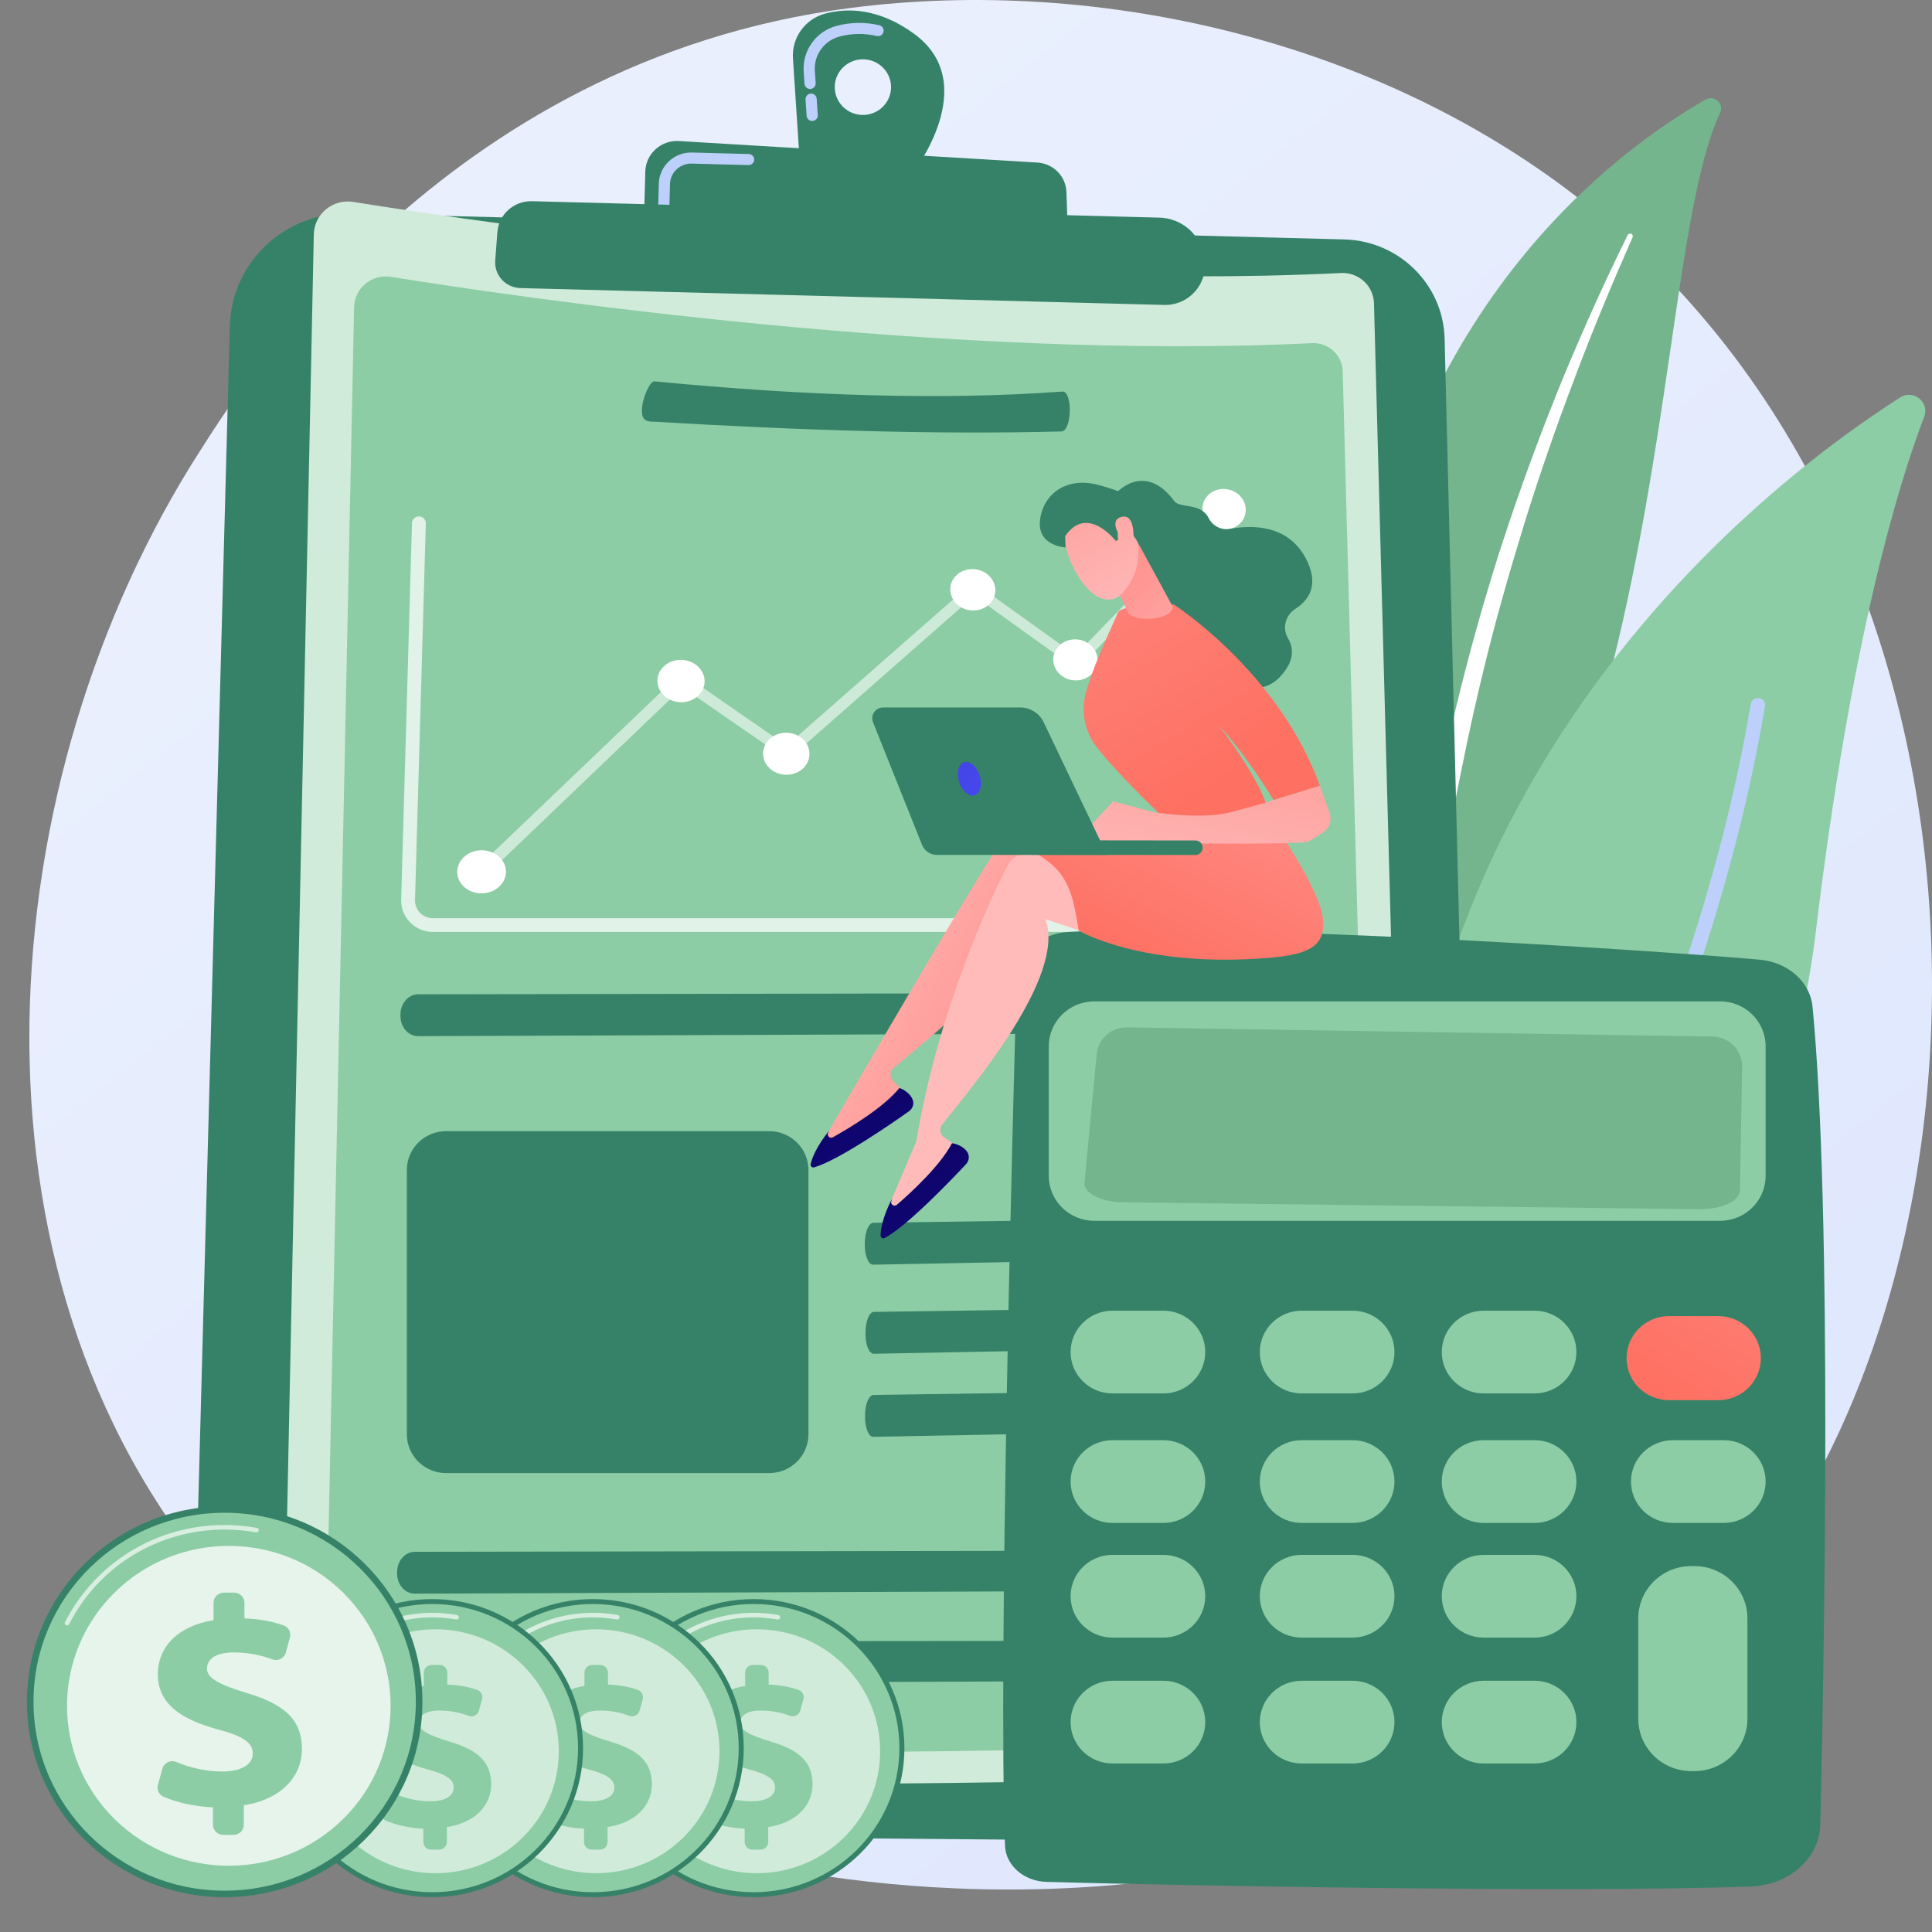 <svg width="84" height="84" viewBox="0 0 84 84" fill="none" xmlns="http://www.w3.org/2000/svg">
<rect x="0" y="0" width="84" height="84" fill="#808080" stroke="none"/>
<path d="M74.411 70.597C72.713 72.364 71.105 73.504 69.835 74.405C54.908 84.992 37.246 81.906 33.492 81.152C27.949 80.039 17.234 77.888 9.487 68.883C-2.233 55.26 -0.408 33.796 8.683 19.627C10.346 17.036 19.13 2.651 36.983 0.345C47.787 -1.051 60.381 1.764 69.502 9.317C88.647 25.172 87.284 57.201 74.411 70.597Z" fill="url(#paint0_linear_3_1386)"/>
<path d="M74.79 4.896C74.972 4.505 74.532 4.115 74.155 4.33C70.324 6.514 60.711 13.486 58.966 29.166C56.776 48.84 51.087 54.882 45.057 57.974C45.057 57.974 52.423 57.573 58.442 51.498C73.219 36.584 71.555 11.85 74.79 4.896Z" fill="#74B58D"/>
<path d="M70.982 10.316C70.083 12.353 69.225 14.408 68.445 16.49C67.654 18.568 66.927 20.669 66.267 22.79C65.615 24.912 65.004 27.046 64.485 29.203C63.956 31.358 63.522 33.532 63.094 35.717C62.654 37.898 62.223 40.097 61.562 42.26C60.906 44.419 59.977 46.535 58.686 48.42C58.363 48.89 58.031 49.356 57.674 49.798C57.325 50.246 56.956 50.68 56.58 51.106C55.822 51.956 55.006 52.758 54.133 53.496C52.384 54.968 50.409 56.176 48.33 57.103C48.111 57.2 47.853 57.104 47.755 56.888C47.658 56.675 47.75 56.426 47.961 56.325L47.962 56.324C48.461 56.084 48.957 55.839 49.441 55.573C49.684 55.444 49.922 55.305 50.162 55.169C50.396 55.025 50.637 54.89 50.867 54.739C51.796 54.151 52.682 53.499 53.515 52.785C55.187 51.367 56.653 49.695 57.89 47.896C58.499 46.989 59.039 46.039 59.503 45.052C59.966 44.064 60.353 43.04 60.682 41.993C61.339 39.897 61.784 37.724 62.24 35.546C62.699 33.368 63.176 31.183 63.742 29.021C64.023 27.939 64.323 26.862 64.642 25.791C64.799 25.255 64.966 24.722 65.132 24.188C65.303 23.656 65.477 23.125 65.656 22.596C66.374 20.48 67.157 18.386 68.006 16.32C68.865 14.258 69.779 12.219 70.77 10.219C70.799 10.162 70.869 10.138 70.927 10.166C70.983 10.193 71.007 10.259 70.982 10.316Z" fill="white"/>
<path d="M61.71 64.659C61.849 65.44 62.75 65.827 63.428 65.403C67.17 63.063 77.144 55.503 78.95 40.501C80.475 27.832 82.519 21.106 83.662 18.116C83.903 17.484 83.188 16.914 82.614 17.281C76.279 21.329 56.667 36.354 61.71 64.659Z" fill="#8CCDA5"/>
<path d="M62.779 64.85C62.794 64.864 62.809 64.876 62.827 64.887C62.973 64.978 63.167 64.936 63.259 64.791C63.365 64.628 73.813 48.228 76.738 30.708C76.766 30.54 76.65 30.38 76.48 30.352C76.309 30.324 76.148 30.439 76.12 30.607C73.216 48 62.835 64.297 62.731 64.459C62.649 64.586 62.672 64.75 62.779 64.85Z" fill="#BDD0FB"/>
<path d="M15.211 9.278L58.449 10.41C60.834 10.473 62.752 12.372 62.81 14.73L64.341 76.778C64.386 78.623 62.877 80.139 61.01 80.124L11.43 79.716C9.675 79.702 8.274 78.267 8.321 76.534L9.992 14.17C10.066 11.395 12.403 9.204 15.211 9.278Z" fill="#368268"/>
<path d="M18.704 78.835C18.703 78.835 18.702 78.835 18.7 78.834L13.157 78.618C11.314 78.546 9.853 77.005 9.902 75.181L10.124 66.906C10.126 66.851 10.175 66.806 10.227 66.809C10.283 66.811 10.326 66.856 10.325 66.911L10.103 75.187C10.057 76.902 11.431 78.352 13.165 78.42L18.708 78.636C18.764 78.638 18.807 78.684 18.805 78.739C18.802 78.793 18.758 78.835 18.704 78.835Z" fill="white"/>
<path d="M15.358 8.779C21.241 9.725 41.48 12.705 58.301 11.87C59.068 11.832 59.717 12.423 59.738 13.182L61.416 75.51C61.439 76.365 60.76 77.077 59.896 77.105C52.824 77.333 23.705 78.168 13.362 76.823C12.733 76.741 12.268 76.203 12.281 75.576L13.644 10.191C13.662 9.303 14.471 8.636 15.358 8.779Z" fill="#D0EBDA"/>
<path d="M16.994 12.036C22.48 12.919 41.353 15.697 57.039 14.919C57.754 14.884 58.359 15.435 58.379 16.142L59.943 74.264C59.965 75.061 59.332 75.725 58.526 75.751C51.932 75.964 24.777 76.743 15.133 75.488C14.546 75.412 14.113 74.91 14.125 74.325L15.396 13.353C15.413 12.525 16.167 11.903 16.994 12.036Z" fill="#8CCDA5"/>
<path d="M39.739 1.466C38.206 0.351 36.847 0.336 35.883 0.59C35.005 0.822 34.417 1.639 34.476 2.536L34.769 6.995L39.663 7.554C39.663 7.554 42.745 3.652 39.739 1.466ZM37.485 4.998C36.809 4.98 36.276 4.424 36.294 3.756C36.312 3.089 36.874 2.562 37.55 2.579C38.225 2.597 38.759 3.153 38.741 3.82C38.723 4.488 38.161 5.015 37.485 4.998Z" fill="#368268"/>
<path d="M35.223 5.243C35.139 5.21 35.076 5.131 35.07 5.035L35.023 4.325C35.015 4.193 35.116 4.079 35.25 4.07C35.384 4.061 35.5 4.161 35.508 4.294L35.555 5.004C35.564 5.137 35.462 5.251 35.328 5.26C35.291 5.262 35.255 5.256 35.223 5.243ZM35.132 3.852C35.047 3.819 34.985 3.74 34.979 3.644L34.943 3.105C34.883 2.191 35.486 1.358 36.377 1.124C36.986 0.963 37.61 0.954 38.232 1.097C38.361 1.129 38.444 1.256 38.413 1.385C38.383 1.515 38.252 1.595 38.122 1.565C37.579 1.44 37.034 1.448 36.502 1.588C35.835 1.764 35.383 2.388 35.428 3.074L35.464 3.613C35.472 3.745 35.371 3.859 35.237 3.868C35.2 3.87 35.164 3.864 35.132 3.852Z" fill="#BDD0FB"/>
<path d="M27.996 9.694L28.056 7.458C28.077 6.686 28.741 6.085 29.521 6.132L45.105 7.068C45.797 7.11 46.343 7.665 46.366 8.349L46.439 10.502L27.996 9.694Z" fill="#368268"/>
<path d="M28.773 9.121C28.681 9.085 28.617 8.995 28.62 8.891L28.644 7.986C28.654 7.615 28.809 7.269 29.082 7.014C29.355 6.758 29.712 6.622 30.088 6.632L32.554 6.697C32.688 6.701 32.795 6.811 32.791 6.944C32.787 7.076 32.676 7.181 32.541 7.177L30.075 7.113C29.567 7.099 29.143 7.497 29.13 7.999L29.106 8.904C29.102 9.036 28.99 9.141 28.856 9.138C28.827 9.137 28.799 9.131 28.773 9.121Z" fill="#BDD0FB"/>
<path d="M23.131 8.748L50.407 9.462C51.388 9.487 52.208 10.207 52.35 11.167L52.369 11.299C52.525 12.35 51.684 13.286 50.61 13.258L22.625 12.525C21.982 12.508 21.484 11.963 21.532 11.329L21.625 10.093C21.684 9.319 22.346 8.727 23.131 8.748Z" fill="#368268"/>
<path d="M56.865 68.31C56.86 68.77 56.543 69.144 56.155 69.146L18.037 69.29C17.61 69.291 17.265 68.901 17.266 68.418L17.266 68.345C17.267 67.862 17.613 67.469 18.04 67.469L56.172 67.409C56.56 67.408 56.87 67.781 56.866 68.241L56.865 68.31Z" fill="#368268"/>
<path d="M56.865 72.225C56.86 72.685 56.543 73.059 56.155 73.061L18.037 73.204C17.61 73.206 17.265 72.816 17.266 72.333L17.266 72.26C17.267 71.776 17.613 71.384 18.04 71.383L56.172 71.323C56.56 71.323 56.87 71.695 56.866 72.156L56.865 72.225Z" fill="#368268"/>
<path d="M57.011 44.071C57.006 44.532 56.689 44.906 56.301 44.907L18.183 45.051C17.756 45.052 17.411 44.662 17.412 44.179L17.412 44.106C17.413 43.623 17.759 43.23 18.186 43.23L56.318 43.17C56.706 43.169 57.016 43.542 57.012 44.002L57.011 44.071Z" fill="#368268"/>
<path d="M46.511 17.927C46.497 18.387 46.339 18.759 46.157 18.759C40.729 18.899 34.744 18.711 28.438 18.334C28.238 18.333 27.898 18.35 27.91 17.867L27.912 17.794C27.925 17.311 28.249 16.578 28.45 16.579C35.077 17.222 41.044 17.404 46.209 17.023C46.391 17.024 46.527 17.398 46.513 17.858L46.511 17.927Z" fill="#368268"/>
<path d="M56.198 53.809C56.193 54.269 56.042 54.644 55.86 54.648L37.957 54.986C37.757 54.99 37.597 54.601 37.599 54.118L37.6 54.045C37.603 53.562 37.768 53.168 37.968 53.165L55.877 52.91C56.059 52.908 56.203 53.279 56.199 53.739L56.198 53.809Z" fill="#368268"/>
<path d="M56.229 57.681C56.224 58.141 56.073 58.517 55.891 58.52L37.988 58.859C37.788 58.862 37.627 58.474 37.63 57.991L37.631 57.918C37.634 57.435 37.798 57.041 37.999 57.038L55.908 56.783C56.09 56.78 56.234 57.151 56.229 57.612L56.229 57.681Z" fill="#368268"/>
<path d="M56.208 61.294C56.204 61.754 56.052 62.129 55.87 62.133L37.967 62.471C37.767 62.475 37.607 62.086 37.61 61.603L37.61 61.53C37.613 61.047 37.778 60.653 37.978 60.65L55.887 60.395C56.069 60.393 56.213 60.764 56.209 61.224L56.208 61.294Z" fill="#368268"/>
<path d="M33.443 64.047H19.396C18.453 64.047 17.689 63.292 17.689 62.36V50.868C17.689 49.937 18.453 49.181 19.396 49.181H33.443C34.386 49.181 35.15 49.937 35.15 50.868V62.36C35.15 63.292 34.386 64.047 33.443 64.047Z" fill="#368268"/>
<path opacity="0.57" d="M21.005 38.075C20.939 38.075 20.872 38.052 20.821 38.006C20.716 37.911 20.714 37.755 20.816 37.658L29.463 29.396C29.551 29.312 29.693 29.302 29.796 29.373L34.203 32.419L42.167 25.424C42.252 25.349 42.382 25.344 42.476 25.412L46.763 28.488L53.087 21.936C53.175 21.845 53.324 21.843 53.419 21.933C53.515 22.023 53.521 22.169 53.433 22.26L46.973 28.962C46.891 29.047 46.755 29.058 46.656 28.988L42.355 25.906L34.396 32.906C34.309 32.983 34.175 32.99 34.078 32.923L29.677 29.886L21.195 38.001C21.143 38.051 21.074 38.075 21.005 38.075Z" fill="white"/>
<path d="M29.554 28.69C28.988 28.71 28.553 29.14 28.584 29.649C28.615 30.157 29.101 30.552 29.667 30.529C30.233 30.507 30.665 30.078 30.634 29.571C30.602 29.064 30.12 28.669 29.554 28.69Z" fill="white"/>
<path d="M20.883 36.97C20.298 37 19.849 37.443 19.881 37.96C19.913 38.477 20.414 38.87 20.998 38.839C21.582 38.807 22.028 38.365 21.996 37.85C21.964 37.335 21.466 36.941 20.883 36.97Z" fill="white"/>
<path d="M34.132 31.859C33.575 31.882 33.147 32.311 33.178 32.816C33.209 33.32 33.687 33.709 34.244 33.683C34.8 33.658 35.225 33.23 35.194 32.727C35.164 32.224 34.688 31.835 34.132 31.859Z" fill="white"/>
<path d="M46.705 27.799C46.173 27.818 45.765 28.233 45.795 28.727C45.825 29.22 46.282 29.603 46.814 29.582C47.345 29.561 47.75 29.146 47.72 28.654C47.691 28.163 47.236 27.78 46.705 27.799Z" fill="white"/>
<path d="M54.162 22.116C54.133 21.631 53.689 21.247 53.171 21.259C52.652 21.272 52.254 21.677 52.283 22.164C52.313 22.651 52.758 23.035 53.278 23.021C53.796 23.007 54.191 22.602 54.162 22.116Z" fill="white"/>
<path d="M42.243 24.744C41.702 24.76 41.287 25.177 41.317 25.674C41.348 26.171 41.812 26.56 42.352 26.542C42.892 26.524 43.304 26.108 43.274 25.612C43.244 25.116 42.783 24.728 42.243 24.744Z" fill="white"/>
<path opacity="0.74" d="M56.878 40.517H18.822C18.446 40.517 18.094 40.371 17.832 40.104C17.57 39.837 17.431 39.486 17.442 39.114L17.912 22.741C17.917 22.576 18.057 22.449 18.221 22.452C18.388 22.456 18.519 22.593 18.514 22.758L18.044 39.131C18.038 39.34 18.116 39.539 18.264 39.689C18.412 39.839 18.61 39.922 18.822 39.922H56.878C57.044 39.922 57.179 40.055 57.179 40.22C57.179 40.384 57.044 40.517 56.878 40.517Z" fill="white"/>
<path d="M44.203 42.564C44.014 49.207 43.404 72.122 43.695 80.242C43.726 81.103 44.514 81.793 45.497 81.821C50.359 81.96 68.183 82.314 76.135 82.022C77.791 81.961 79.109 80.787 79.143 79.336C79.308 72.363 79.673 52.751 78.806 43.767C78.702 42.69 77.737 41.833 76.509 41.725C71.214 41.262 53.314 40.129 46.443 40.519C45.204 40.589 44.233 41.477 44.203 42.564Z" fill="#368268"/>
<path d="M45.599 45.493V51.123C45.599 52.202 46.484 53.078 47.577 53.078H74.789C75.881 53.078 76.766 52.202 76.766 51.123V45.493C76.766 44.413 75.881 43.538 74.789 43.538H47.577C46.484 43.538 45.599 44.413 45.599 45.493Z" fill="#8CCDA5"/>
<path opacity="0.2" d="M75.378 45.461C75.138 45.215 74.808 45.073 74.462 45.068L48.999 44.668C48.319 44.657 47.744 45.166 47.681 45.836L47.152 51.42C47.108 51.877 47.869 52.262 48.84 52.274L73.873 52.574C74.841 52.585 75.642 52.22 75.65 51.763L75.745 46.379C75.751 46.037 75.619 45.706 75.378 45.461Z" fill="#14552D"/>
<path d="M52.402 58.786C52.402 59.779 51.587 60.584 50.583 60.584H48.368C47.363 60.584 46.548 59.779 46.548 58.786C46.548 57.792 47.363 56.987 48.368 56.987H50.583C51.587 56.987 52.402 57.792 52.402 58.786Z" fill="#8CCDA5"/>
<path d="M60.629 58.786C60.629 59.779 59.814 60.584 58.809 60.584H56.594C55.59 60.584 54.775 59.779 54.775 58.786C54.775 57.792 55.59 56.987 56.594 56.987H58.809C59.814 56.987 60.629 57.792 60.629 58.786Z" fill="#8CCDA5"/>
<path d="M68.539 58.786C68.539 59.779 67.725 60.584 66.72 60.584H64.505C63.5 60.584 62.686 59.779 62.686 58.786C62.686 57.792 63.5 56.987 64.505 56.987H66.72C67.725 56.987 68.539 57.792 68.539 58.786Z" fill="#8CCDA5"/>
<path d="M76.558 59.05C76.558 60.059 75.73 60.877 74.709 60.877H72.569C71.547 60.877 70.72 60.059 70.72 59.05C70.72 58.04 71.547 57.222 72.569 57.222H74.709C75.73 57.222 76.558 58.04 76.558 59.05Z" fill="url(#paint1_linear_3_1386)"/>
<path d="M52.402 64.415C52.402 65.409 51.587 66.214 50.583 66.214H48.368C47.363 66.214 46.548 65.409 46.548 64.415C46.548 63.422 47.363 62.617 48.368 62.617H50.583C51.587 62.617 52.402 63.422 52.402 64.415Z" fill="#8CCDA5"/>
<path d="M60.629 64.415C60.629 65.409 59.814 66.214 58.809 66.214H56.594C55.59 66.214 54.775 65.409 54.775 64.415C54.775 63.422 55.59 62.617 56.594 62.617H58.809C59.814 62.617 60.629 63.422 60.629 64.415Z" fill="#8CCDA5"/>
<path d="M68.539 64.415C68.539 65.409 67.725 66.214 66.72 66.214H64.505C63.5 66.214 62.686 65.409 62.686 64.415C62.686 63.422 63.5 62.617 64.505 62.617H66.72C67.725 62.617 68.539 63.422 68.539 64.415Z" fill="#8CCDA5"/>
<path d="M76.766 64.415C76.766 65.409 75.952 66.214 74.947 66.214H72.732C71.727 66.214 70.912 65.409 70.912 64.415C70.912 63.422 71.727 62.617 72.732 62.617H74.947C75.952 62.617 76.766 63.422 76.766 64.415Z" fill="#8CCDA5"/>
<path d="M52.402 69.401C52.402 70.395 51.587 71.2 50.583 71.2H48.368C47.363 71.2 46.548 70.395 46.548 69.401C46.548 68.408 47.363 67.603 48.368 67.603H50.583C51.587 67.603 52.402 68.408 52.402 69.401Z" fill="#8CCDA5"/>
<path d="M60.629 69.401C60.629 70.395 59.814 71.2 58.809 71.2H56.594C55.59 71.2 54.775 70.395 54.775 69.401C54.775 68.408 55.59 67.603 56.594 67.603H58.809C59.814 67.603 60.629 68.408 60.629 69.401Z" fill="#8CCDA5"/>
<path d="M68.539 69.401C68.539 70.395 67.725 71.2 66.72 71.2H64.505C63.5 71.2 62.686 70.395 62.686 69.401C62.686 68.408 63.5 67.603 64.505 67.603H66.72C67.725 67.603 68.539 68.408 68.539 69.401Z" fill="#8CCDA5"/>
<path d="M52.402 74.875C52.402 75.868 51.587 76.673 50.583 76.673H48.368C47.363 76.673 46.548 75.868 46.548 74.875C46.548 73.882 47.363 73.076 48.368 73.076H50.583C51.587 73.076 52.402 73.882 52.402 74.875Z" fill="#8CCDA5"/>
<path d="M60.629 74.875C60.629 75.868 59.814 76.673 58.809 76.673H56.594C55.59 76.673 54.775 75.868 54.775 74.875C54.775 73.882 55.59 73.076 56.594 73.076H58.809C59.814 73.076 60.629 73.882 60.629 74.875Z" fill="#8CCDA5"/>
<path d="M68.539 74.875C68.539 75.868 67.725 76.673 66.72 76.673H64.505C63.5 76.673 62.686 75.868 62.686 74.875C62.686 73.882 63.5 73.076 64.505 73.076H66.72C67.725 73.076 68.539 73.882 68.539 74.875Z" fill="#8CCDA5"/>
<path d="M75.975 74.728C75.975 75.985 74.944 77.004 73.672 77.004H73.532C72.26 77.004 71.229 75.985 71.229 74.728V70.367C71.229 69.11 72.26 68.091 73.532 68.091H73.672C74.944 68.091 75.975 69.11 75.975 70.367V74.728Z" fill="#8CCDA5"/>
<path d="M32.766 82.486C36.387 82.486 39.322 79.584 39.322 76.005C39.322 72.426 36.387 69.525 32.766 69.525C29.145 69.525 26.209 72.426 26.209 76.005C26.209 79.584 29.145 82.486 32.766 82.486Z" fill="#368268"/>
<path d="M32.766 82.27C36.266 82.27 39.104 79.465 39.104 76.005C39.104 72.545 36.266 69.74 32.766 69.74C29.265 69.74 26.428 72.545 26.428 76.005C26.428 79.465 29.265 82.27 32.766 82.27Z" fill="#8CCDA5"/>
<path opacity="0.66" d="M27.539 73.502C27.524 73.502 27.509 73.499 27.494 73.491C27.445 73.467 27.425 73.407 27.45 73.358C28.469 71.362 30.506 70.123 32.766 70.123C33.126 70.123 33.487 70.155 33.839 70.218C33.894 70.228 33.93 70.279 33.92 70.334C33.91 70.388 33.858 70.423 33.803 70.413C33.463 70.352 33.114 70.321 32.766 70.321C30.582 70.321 28.614 71.519 27.629 73.447C27.611 73.482 27.576 73.502 27.539 73.502Z" fill="white"/>
<path opacity="0.59" d="M36.696 79.891C38.791 77.82 38.791 74.463 36.696 72.392C34.601 70.321 31.205 70.321 29.11 72.392C27.015 74.463 27.015 77.82 29.11 79.891C31.205 81.962 34.601 81.962 36.696 79.891Z" fill="white"/>
<path d="M32.377 80.084V79.507C31.769 79.483 31.167 79.341 30.74 79.156C30.587 79.09 30.509 78.921 30.553 78.762L30.702 78.224C30.756 78.027 30.973 77.925 31.163 78.004C31.587 78.18 32.111 78.319 32.675 78.319C33.261 78.319 33.699 78.123 33.699 77.72C33.699 77.357 33.361 77.141 32.546 76.925C31.384 76.611 30.55 76.11 30.55 75.099C30.55 74.186 31.225 73.489 32.397 73.302V72.725C32.397 72.539 32.55 72.389 32.737 72.389H33.08C33.268 72.389 33.42 72.539 33.42 72.725V73.243C33.983 73.265 34.393 73.361 34.718 73.474C34.885 73.531 34.976 73.709 34.93 73.877L34.794 74.374C34.741 74.566 34.534 74.671 34.346 74.601C34.046 74.489 33.623 74.372 33.073 74.372C32.377 74.372 32.179 74.657 32.179 74.912C32.179 75.226 32.596 75.442 33.5 75.717C34.791 76.1 35.328 76.63 35.328 77.583C35.328 78.457 34.672 79.242 33.401 79.438V80.084C33.401 80.27 33.248 80.42 33.06 80.42H32.718C32.53 80.42 32.377 80.269 32.377 80.084Z" fill="#8CCDA5"/>
<path d="M25.78 82.486C29.401 82.486 32.337 79.584 32.337 76.005C32.337 72.426 29.401 69.525 25.78 69.525C22.159 69.525 19.224 72.426 19.224 76.005C19.224 79.584 22.159 82.486 25.78 82.486Z" fill="#368268"/>
<path d="M25.78 82.27C29.281 82.27 32.118 79.465 32.118 76.005C32.118 72.545 29.281 69.74 25.78 69.74C22.28 69.74 19.442 72.545 19.442 76.005C19.442 79.465 22.28 82.27 25.78 82.27Z" fill="#8CCDA5"/>
<path opacity="0.66" d="M20.554 73.502C20.538 73.502 20.523 73.499 20.509 73.491C20.459 73.467 20.439 73.407 20.464 73.358C21.483 71.362 23.52 70.123 25.78 70.123C26.141 70.123 26.502 70.155 26.854 70.218C26.908 70.228 26.945 70.279 26.934 70.334C26.925 70.388 26.873 70.423 26.818 70.413C26.478 70.352 26.129 70.321 25.78 70.321C23.596 70.321 21.628 71.519 20.643 73.447C20.626 73.482 20.59 73.502 20.554 73.502Z" fill="white"/>
<path opacity="0.59" d="M29.711 79.891C31.806 77.82 31.806 74.463 29.711 72.392C27.616 70.321 24.219 70.321 22.124 72.392C20.029 74.463 20.029 77.82 22.124 79.891C24.219 81.962 27.616 81.962 29.711 79.891Z" fill="white"/>
<path d="M25.392 80.084V79.507C24.784 79.483 24.182 79.341 23.755 79.156C23.602 79.09 23.524 78.921 23.568 78.762L23.716 78.224C23.771 78.027 23.988 77.925 24.178 78.004C24.602 78.18 25.126 78.319 25.69 78.319C26.276 78.319 26.713 78.123 26.713 77.72C26.713 77.357 26.375 77.141 25.561 76.925C24.399 76.611 23.565 76.11 23.565 75.099C23.565 74.186 24.24 73.489 25.412 73.302V72.725C25.412 72.539 25.564 72.389 25.752 72.389H26.095C26.283 72.389 26.435 72.539 26.435 72.725V73.243C26.998 73.265 27.408 73.361 27.733 73.474C27.9 73.531 27.991 73.709 27.945 73.877L27.808 74.374C27.756 74.566 27.548 74.671 27.36 74.601C27.061 74.489 26.638 74.372 26.087 74.372C25.392 74.372 25.194 74.657 25.194 74.912C25.194 75.226 25.611 75.442 26.515 75.717C27.806 76.1 28.342 76.63 28.342 77.583C28.342 78.457 27.686 79.242 26.415 79.438V80.084C26.415 80.27 26.263 80.42 26.075 80.42H25.732C25.544 80.42 25.392 80.269 25.392 80.084Z" fill="#8CCDA5"/>
<path d="M18.795 82.486C22.416 82.486 25.351 79.584 25.351 76.005C25.351 72.426 22.416 69.525 18.795 69.525C15.174 69.525 12.238 72.426 12.238 76.005C12.238 79.584 15.174 82.486 18.795 82.486Z" fill="#368268"/>
<path d="M18.795 82.27C22.295 82.27 25.133 79.465 25.133 76.005C25.133 72.545 22.295 69.74 18.795 69.74C15.294 69.74 12.457 72.545 12.457 76.005C12.457 79.465 15.294 82.27 18.795 82.27Z" fill="#8CCDA5"/>
<path opacity="0.66" d="M13.568 73.502C13.553 73.502 13.538 73.499 13.523 73.491C13.474 73.467 13.454 73.407 13.479 73.358C14.498 71.362 16.535 70.123 18.795 70.123C19.155 70.123 19.517 70.155 19.868 70.218C19.923 70.228 19.959 70.279 19.949 70.334C19.939 70.388 19.888 70.423 19.832 70.413C19.492 70.352 19.143 70.321 18.795 70.321C16.611 70.321 14.643 71.519 13.658 73.447C13.64 73.482 13.605 73.502 13.568 73.502Z" fill="white"/>
<path opacity="0.59" d="M22.725 79.891C24.82 77.82 24.82 74.463 22.725 72.392C20.63 70.321 17.234 70.321 15.139 72.392C13.044 74.463 13.044 77.82 15.139 79.891C17.234 81.962 20.63 81.962 22.725 79.891Z" fill="white"/>
<path d="M18.406 80.084V79.507C17.798 79.483 17.196 79.341 16.769 79.156C16.616 79.09 16.538 78.921 16.582 78.762L16.73 78.224C16.785 78.027 17.002 77.925 17.192 78.004C17.616 78.18 18.14 78.319 18.704 78.319C19.29 78.319 19.727 78.123 19.727 77.72C19.727 77.357 19.39 77.141 18.575 76.925C17.413 76.611 16.579 76.11 16.579 75.099C16.579 74.186 17.254 73.489 18.426 73.302V72.725C18.426 72.539 18.578 72.389 18.766 72.389H19.109C19.297 72.389 19.449 72.539 19.449 72.725V73.243C20.012 73.265 20.422 73.361 20.747 73.473C20.914 73.531 21.005 73.709 20.959 73.877L20.822 74.374C20.77 74.566 20.563 74.671 20.375 74.601C20.075 74.489 19.652 74.372 19.102 74.372C18.406 74.372 18.208 74.657 18.208 74.912C18.208 75.226 18.625 75.442 19.529 75.717C20.82 76.1 21.356 76.63 21.356 77.583C21.356 78.456 20.701 79.242 19.43 79.438V80.084C19.43 80.269 19.277 80.42 19.089 80.42H18.746C18.559 80.42 18.406 80.269 18.406 80.084Z" fill="#8CCDA5"/>
<path d="M9.768 82.486C14.516 82.486 18.366 78.681 18.366 73.987C18.366 69.294 14.516 65.489 9.768 65.489C5.02 65.489 1.171 69.294 1.171 73.987C1.171 78.681 5.02 82.486 9.768 82.486Z" fill="#368268"/>
<path d="M9.768 82.203C14.358 82.203 18.08 78.525 18.08 73.988C18.08 69.45 14.358 65.772 9.768 65.772C5.178 65.772 1.457 69.45 1.457 73.988C1.457 78.525 5.178 82.203 9.768 82.203Z" fill="#8CCDA5"/>
<path opacity="0.66" d="M2.915 70.674C2.899 70.674 2.884 70.671 2.869 70.663C2.82 70.639 2.8 70.579 2.825 70.53C4.156 67.924 6.817 66.304 9.768 66.304C10.239 66.304 10.711 66.346 11.171 66.429C11.225 66.439 11.261 66.49 11.251 66.544C11.241 66.598 11.19 66.634 11.134 66.624C10.687 66.544 10.227 66.503 9.768 66.503C6.893 66.503 4.301 68.08 3.004 70.62C2.987 70.654 2.951 70.674 2.915 70.674Z" fill="white"/>
<path opacity="0.78" d="M14.923 79.083C17.67 76.368 17.67 71.965 14.923 69.249C12.176 66.534 7.721 66.534 4.974 69.249C2.227 71.965 2.227 76.368 4.974 79.083C7.721 81.799 12.176 81.799 14.923 79.083Z" fill="white"/>
<path d="M9.259 79.336V78.58C8.461 78.548 7.672 78.362 7.112 78.119C6.911 78.033 6.809 77.811 6.867 77.602L7.061 76.898C7.133 76.639 7.417 76.505 7.667 76.609C8.223 76.839 8.91 77.022 9.65 77.022C10.418 77.022 10.991 76.764 10.991 76.236C10.991 75.76 10.549 75.477 9.481 75.194C7.957 74.781 6.862 74.125 6.862 72.799C6.862 71.601 7.748 70.687 9.285 70.443V69.686C9.285 69.443 9.485 69.245 9.731 69.245H10.181C10.427 69.245 10.627 69.443 10.627 69.686V70.365C11.365 70.395 11.902 70.519 12.329 70.668C12.547 70.743 12.667 70.976 12.606 71.197L12.427 71.849C12.358 72.1 12.087 72.238 11.84 72.146C11.448 71.999 10.892 71.846 10.171 71.846C9.259 71.846 8.999 72.219 8.999 72.554C8.999 72.966 9.546 73.249 10.731 73.61C12.424 74.112 13.127 74.807 13.127 76.056C13.127 77.202 12.268 78.232 10.601 78.489V79.336C10.601 79.579 10.401 79.777 10.155 79.777H9.705C9.459 79.777 9.259 79.579 9.259 79.336Z" fill="#8CCDA5"/>
<path d="M36.031 49.181C36.044 49.176 43.053 37.042 44.001 35.9C44.16 35.708 44.407 35.61 44.656 35.639L46.612 35.87L48.911 40.785L45.082 38.581C45.461 41.171 40.542 45.02 38.855 46.425C38.683 46.568 38.669 46.823 38.824 46.983L39.498 47.68C38.392 48.788 37.116 49.499 35.676 49.828L36.031 49.181Z" fill="url(#paint2_linear_3_1386)"/>
<path d="M39.108 47.304C39.108 47.304 39.538 47.441 39.684 47.819C39.753 48.001 39.678 48.206 39.519 48.318C38.811 48.82 36.476 50.438 35.399 50.755C35.311 50.781 35.227 50.702 35.246 50.613C35.302 50.365 35.481 49.871 36.057 49.148L36.005 49.252C35.94 49.382 36.084 49.519 36.212 49.447C36.933 49.045 38.401 48.165 39.108 47.304Z" fill="url(#paint3_linear_3_1386)"/>
<path d="M38.761 52.159C38.773 52.151 39.824 49.647 39.836 49.639C40.8 43.836 43.153 38.866 43.847 37.559C43.964 37.339 44.185 37.194 44.435 37.172L46.399 37.007L49.656 41.36L45.455 39.968C46.356 42.428 42.327 47.182 40.962 48.895C40.824 49.069 40.862 49.322 41.046 49.448L41.849 49.995C40.993 51.302 39.889 52.254 38.546 52.864L38.761 52.159Z" fill="url(#paint4_linear_3_1386)"/>
<path d="M41.39 49.705C41.39 49.705 41.839 49.753 42.059 50.095C42.164 50.258 42.133 50.474 42 50.617C41.41 51.249 39.454 53.301 38.464 53.827C38.383 53.87 38.285 53.809 38.286 53.718C38.289 53.465 38.363 52.945 38.779 52.122L38.75 52.233C38.713 52.374 38.882 52.479 38.993 52.383C39.616 51.845 40.873 50.69 41.39 49.705Z" fill="url(#paint5_linear_3_1386)"/>
<path d="M55.588 36.09C55.588 36.09 57.364 38.701 57.51 39.892C57.655 41.083 57.018 41.495 55.16 41.647C49.628 42.099 46.901 40.46 46.901 40.46C46.523 38.075 46.254 37.468 43.093 36.172C43.093 36.172 47.091 36.485 47.895 36.177C48.7 35.868 55.588 36.09 55.588 36.09Z" fill="url(#paint6_linear_3_1386)"/>
<path d="M48.506 21.461C48.506 21.461 49.743 20.015 51.058 21.789C51.296 22.111 52.211 21.846 52.546 22.518C52.719 22.866 53.093 23.063 53.479 22.993C54.438 22.818 56.007 22.803 56.781 24.29C57.372 25.424 56.916 26.088 56.325 26.467C55.891 26.745 55.736 27.309 55.999 27.75C56.25 28.172 56.298 28.744 55.648 29.433C54.191 30.976 51.308 28.454 51.308 28.454L49.019 23.107L48.506 21.461Z" fill="#368268"/>
<path d="M50.785 35.744C50.785 35.744 48.717 33.797 47.699 32.508C47.149 31.811 46.976 30.894 47.23 30.046C47.695 28.498 48.521 26.895 48.597 26.646C48.712 26.264 51.031 26.279 51.031 26.279C51.031 26.279 55.594 29.207 57.387 34.166L55.373 34.785C55.373 34.785 54.182 32.809 53.005 31.553C53.005 31.553 55.042 34.213 55.114 35.302L50.785 35.744Z" fill="url(#paint7_linear_3_1386)"/>
<path d="M46.845 36.512L48.399 34.841L50.193 35.319C50.193 35.319 52.286 35.639 53.483 35.319C54.681 34.998 54.681 34.998 54.681 34.998L57.387 34.166L57.812 35.353C57.92 35.654 57.811 35.989 57.548 36.174C57.313 36.339 57.039 36.519 56.864 36.595C56.508 36.749 48.655 36.644 48.655 36.644L46.845 36.512Z" fill="url(#paint8_linear_3_1386)"/>
<path d="M49.437 23.523L50.995 26.388C50.893 27.014 49.299 27.031 49.053 26.658C49.028 26.62 49.014 26.576 49.004 26.531L48.072 24.617C48.032 24.431 48.55 23.802 48.72 23.712L49.339 23.386C49.578 23.261 48.583 23.251 49.437 23.523Z" fill="url(#paint9_linear_3_1386)"/>
<path d="M46.283 22.851C46.283 22.851 46.107 23.819 46.877 25.049C47.646 26.28 48.413 26.224 48.802 25.786C49.191 25.347 49.658 24.616 49.446 23.389C49.233 22.161 46.549 21.617 46.283 22.851Z" fill="url(#paint10_linear_3_1386)"/>
<path d="M48.514 23.522C48.514 23.522 47.268 21.904 46.311 23.314L46.327 23.802C46.327 23.802 45.083 23.744 45.218 22.611C45.353 21.477 46.368 20.703 47.777 21.09C49.185 21.477 50.008 21.919 50.166 22.885C50.325 23.851 49.527 23.693 49.527 23.693C49.527 23.693 49.222 23.026 48.854 22.981C48.486 22.935 48.619 23.463 48.619 23.463L48.514 23.522Z" fill="#368268"/>
<path d="M48.8 23.479C48.8 23.479 48.154 22.651 48.742 22.479C49.33 22.307 49.308 23.29 49.269 23.656L48.8 23.479Z" fill="url(#paint11_linear_3_1386)"/>
<path d="M51.989 37.174C51.983 37.174 51.978 37.174 51.972 37.174L44.825 37.166C44.648 37.166 44.505 37.025 44.505 36.85C44.505 36.675 44.649 36.531 44.825 36.534L51.973 36.542C52.15 36.542 52.293 36.684 52.292 36.858C52.292 37.027 52.158 37.165 51.989 37.174Z" fill="#368268"/>
<path d="M38.399 30.759H44.352C44.791 30.759 45.191 31.009 45.378 31.402L48.13 37.17H40.732C40.449 37.17 40.195 36.999 40.091 36.739L37.957 31.402C37.834 31.093 38.064 30.759 38.399 30.759Z" fill="#368268"/>
<path d="M42.593 33.716C42.722 34.112 42.627 34.497 42.38 34.576C42.133 34.654 41.829 34.397 41.7 34C41.571 33.604 41.666 33.22 41.913 33.141C42.16 33.063 42.464 33.32 42.593 33.716Z" fill="url(#paint12_linear_3_1386)"/>
<defs>
<linearGradient id="paint0_linear_3_1386" x1="94.756" y1="106.399" x2="21.841" y2="14.788" gradientUnits="userSpaceOnUse">
<stop stop-color="#DAE3FE"/>
<stop offset="1" stop-color="#E9EFFD"/>
</linearGradient>
<linearGradient id="paint1_linear_3_1386" x1="80.97" y1="47.581" x2="72.607" y2="60.971" gradientUnits="userSpaceOnUse">
<stop stop-color="#FF928E"/>
<stop offset="1" stop-color="#FE7062"/>
</linearGradient>
<linearGradient id="paint2_linear_3_1386" x1="34.351" y1="39.016" x2="45.338" y2="45.361" gradientUnits="userSpaceOnUse">
<stop stop-color="#FEBBBA"/>
<stop offset="1" stop-color="#FF928E"/>
</linearGradient>
<linearGradient id="paint3_linear_3_1386" x1="35.796" y1="45.25" x2="40.676" y2="57.199" gradientUnits="userSpaceOnUse">
<stop stop-color="#09005D"/>
<stop offset="1" stop-color="#1A0F91"/>
</linearGradient>
<linearGradient id="paint4_linear_3_1386" x1="35.42" y1="40.571" x2="-2.143" y2="16.782" gradientUnits="userSpaceOnUse">
<stop stop-color="#FEBBBA"/>
<stop offset="1" stop-color="#FF928E"/>
</linearGradient>
<linearGradient id="paint5_linear_3_1386" x1="37.726" y1="48.357" x2="44.923" y2="59.1" gradientUnits="userSpaceOnUse">
<stop stop-color="#09005D"/>
<stop offset="1" stop-color="#1A0F91"/>
</linearGradient>
<linearGradient id="paint6_linear_3_1386" x1="53.893" y1="30.914" x2="48.703" y2="41.946" gradientUnits="userSpaceOnUse">
<stop stop-color="#FF928E"/>
<stop offset="1" stop-color="#FE7062"/>
</linearGradient>
<linearGradient id="paint7_linear_3_1386" x1="42.642" y1="17.267" x2="53.01" y2="34.2" gradientUnits="userSpaceOnUse">
<stop stop-color="#FF928E"/>
<stop offset="1" stop-color="#FE7062"/>
</linearGradient>
<linearGradient id="paint8_linear_3_1386" x1="51.659" y1="39.773" x2="53.754" y2="28.315" gradientUnits="userSpaceOnUse">
<stop stop-color="#FEBBBA"/>
<stop offset="1" stop-color="#FF928E"/>
</linearGradient>
<linearGradient id="paint9_linear_3_1386" x1="54.288" y1="30.079" x2="48.928" y2="24.59" gradientUnits="userSpaceOnUse">
<stop stop-color="#FEBBBA"/>
<stop offset="1" stop-color="#FF928E"/>
</linearGradient>
<linearGradient id="paint10_linear_3_1386" x1="49.6" y1="26.905" x2="44.897" y2="17.799" gradientUnits="userSpaceOnUse">
<stop stop-color="#FEBBBA"/>
<stop offset="1" stop-color="#FF928E"/>
</linearGradient>
<linearGradient id="paint11_linear_3_1386" x1="50.697" y1="26.339" x2="45.993" y2="17.232" gradientUnits="userSpaceOnUse">
<stop stop-color="#FEBBBA"/>
<stop offset="1" stop-color="#FF928E"/>
</linearGradient>
<linearGradient id="paint12_linear_3_1386" x1="46.235" y1="37.694" x2="40.663" y2="32.345" gradientUnits="userSpaceOnUse">
<stop stop-color="#4F52FF"/>
<stop offset="1" stop-color="#4042E2"/>
</linearGradient>
</defs>
</svg>
